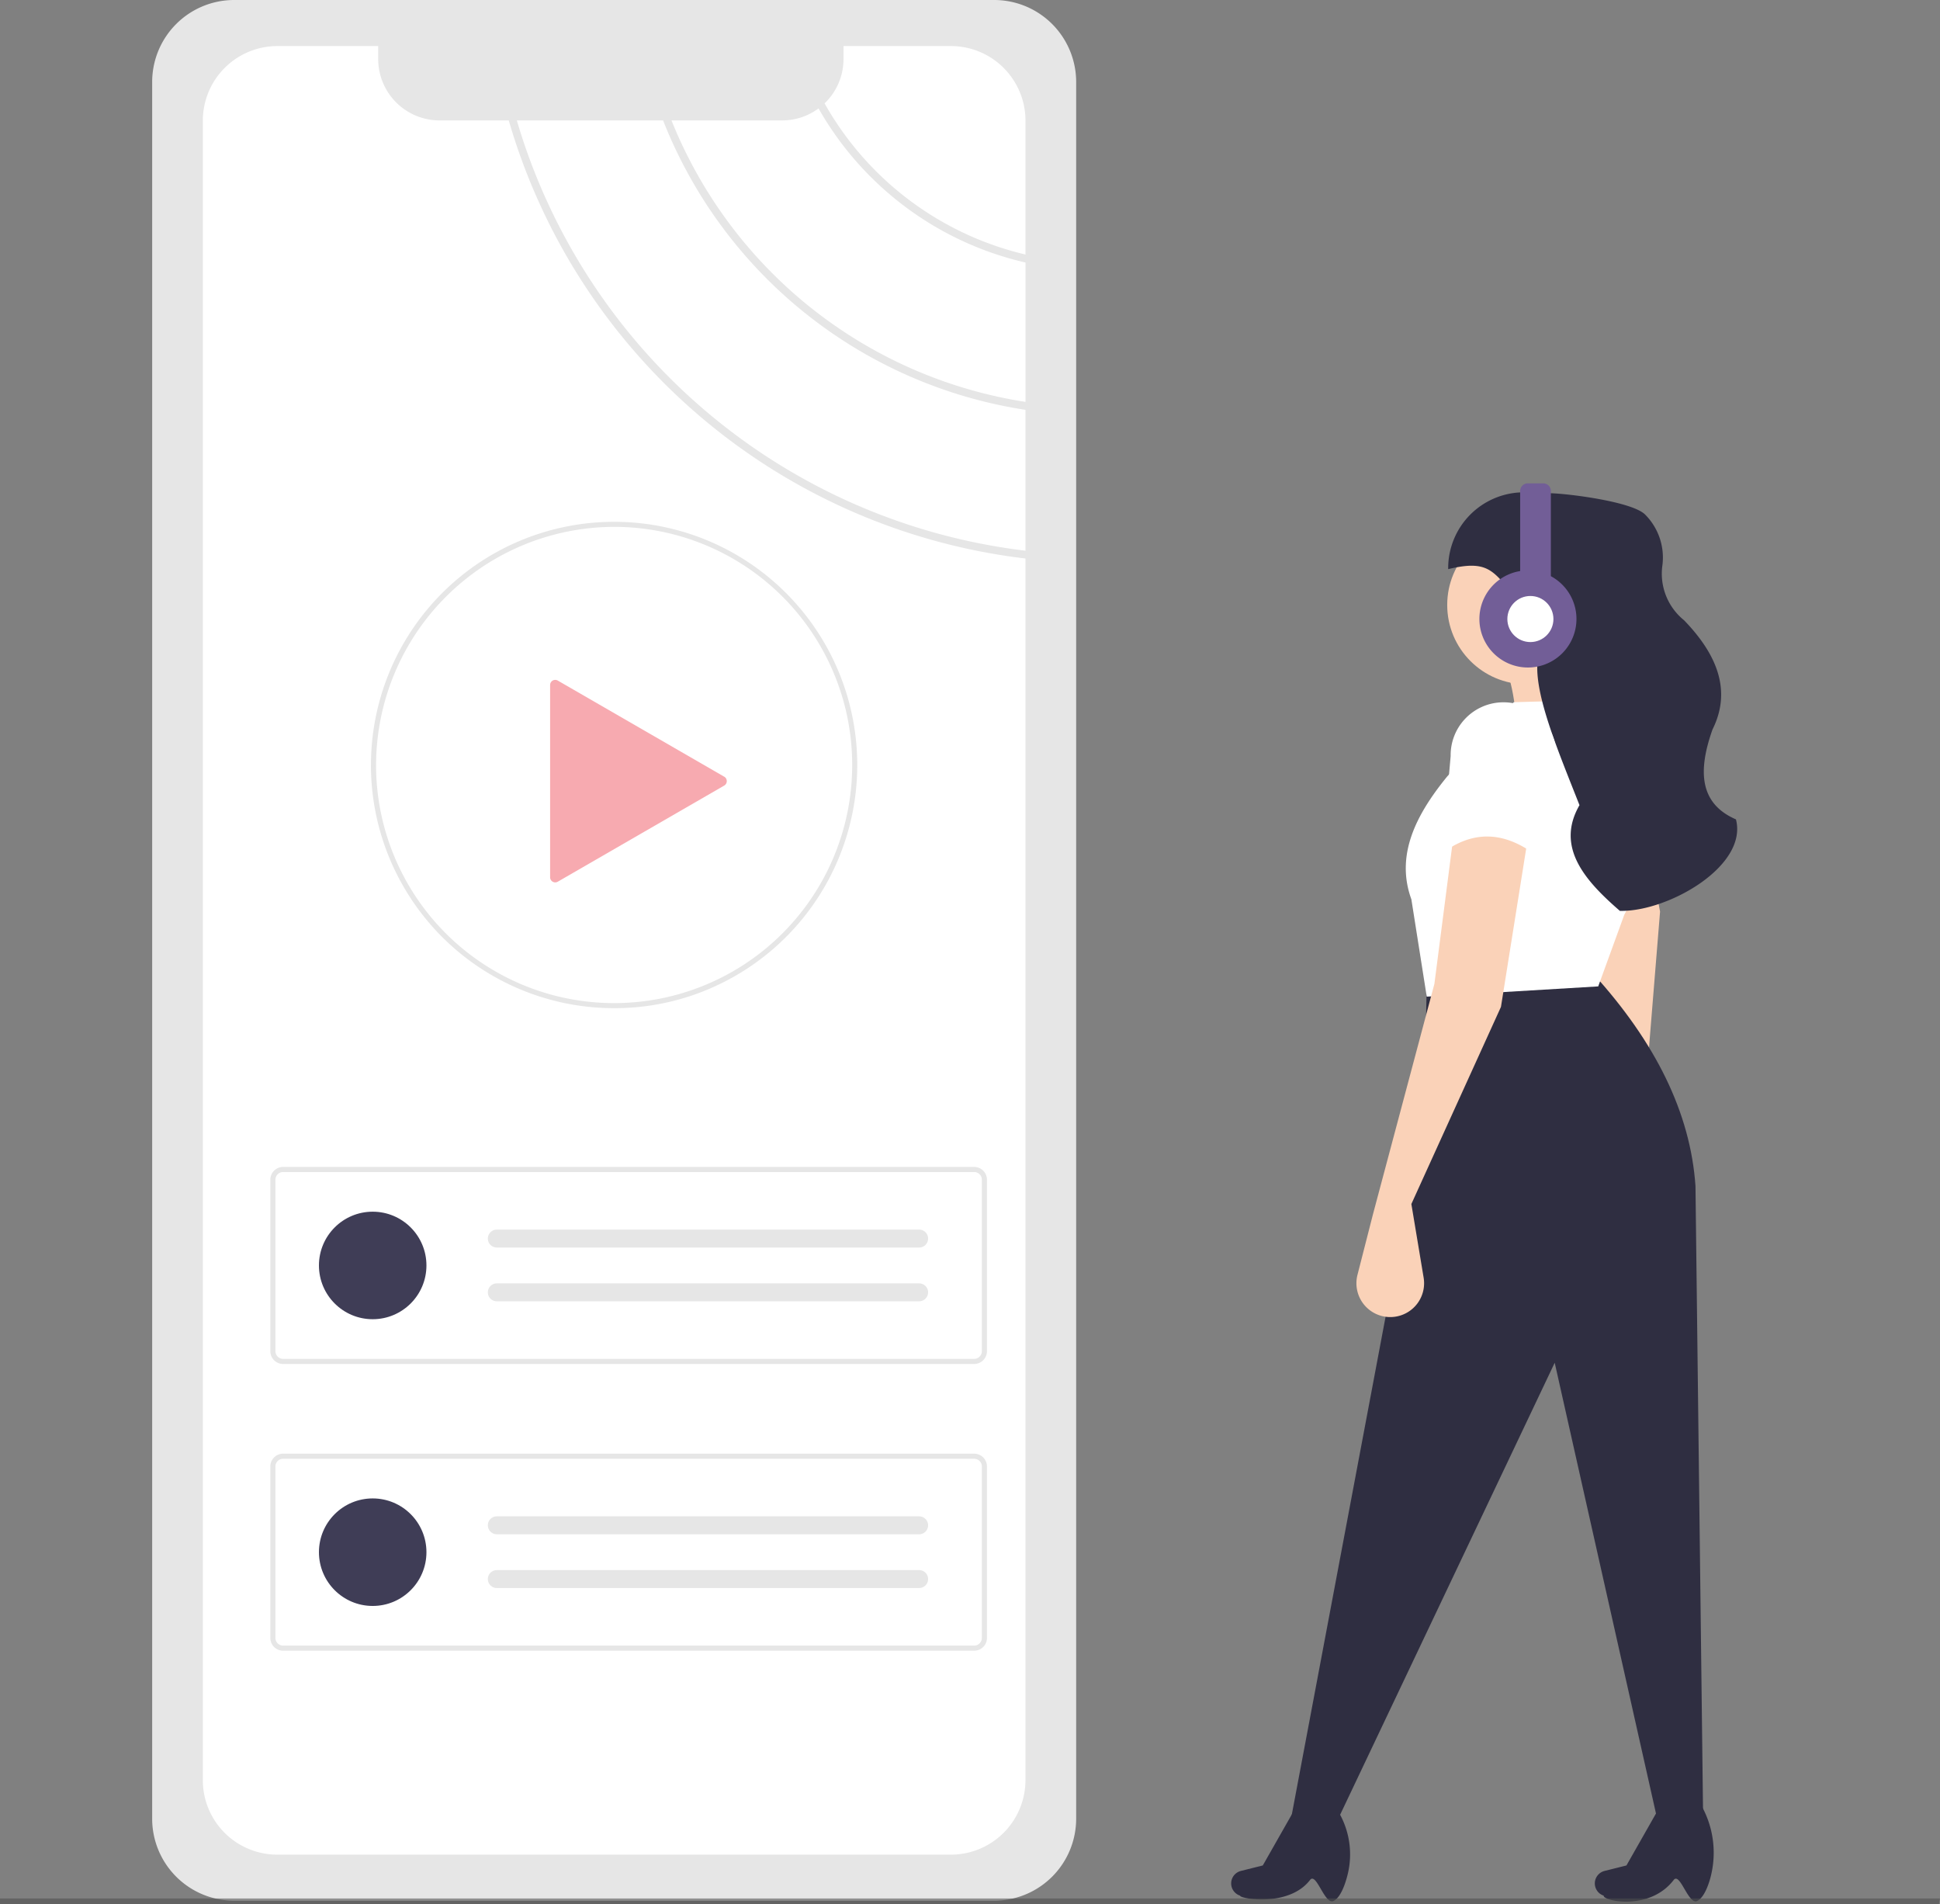 <svg xmlns="http://www.w3.org/2000/svg" width="470.367" height="461.535" viewBox="0 0 470.367 461.535"><rect x="0" y="0" width="470.367" height="461.535" fill="#808080" stroke="none"/><path d="M300.329,78.134a19.881,19.881,0,0,0-19.858,19.858V519a19.881,19.881,0,0,0,19.858,19.858H484.637A19.881,19.881,0,0,0,504.5,519V97.992a19.881,19.881,0,0,0-19.858-19.858Z" transform="translate(-243.576 -78.134)" fill="#e6e6e6"/><path d="M569.2,191.622V157.838a77.724,77.724,0,0,1-50.178-37.351h0a14.763,14.763,0,0,1-8.824,2.9H483.368A110.8,110.8,0,0,0,569.2,191.622Z" transform="translate(-320.562 -94.204)" fill="#fff"/><path d="M591.891,146.659V114.205a18.071,18.071,0,0,0-18.077-18.077H547.769v3.134a14.842,14.842,0,0,1-4.591,10.754A75.894,75.894,0,0,0,591.891,146.659Z" transform="translate(-343.256 -84.961)" fill="#fff"/><path d="M374.437,114.149H357.662a14.885,14.885,0,0,1-14.881-14.887V96.128H318.343a18.076,18.076,0,0,0-18.077,18.079V516.456a18.045,18.045,0,0,0,18.077,18.065h163.3a17.585,17.585,0,0,0,2.228-.136,18.087,18.087,0,0,0,15.849-17.928V220.339A148.645,148.645,0,0,1,374.437,114.149Z" transform="translate(-251.087 -84.961)" fill="#fff"/><path d="M458.407,125.168h-35.46a146.755,146.755,0,0,0,123.324,104.3V195.322A112.737,112.737,0,0,1,458.407,125.168Z" transform="translate(-297.637 -95.98)" fill="#fff"/><path d="M497.285,581.708H329.732a3.106,3.106,0,0,1-3.1-3.1V537.043a3.106,3.106,0,0,1,3.1-3.1H497.285a3.106,3.106,0,0,1,3.1,3.1v41.563A3.106,3.106,0,0,1,497.285,581.708ZM329.732,535.181a1.864,1.864,0,0,0-1.862,1.862v41.563a1.864,1.864,0,0,0,1.862,1.862H497.285a1.864,1.864,0,0,0,1.862-1.862V537.043a1.864,1.864,0,0,0-1.862-1.862Z" transform="translate(-261.09 -251.082)" fill="#e6e6e6"/><circle cx="13.032" cy="13.032" r="13.032" transform="translate(77.329 293.71)" fill="#3f3d56"/><path d="M413.8,558.427a2.172,2.172,0,0,0,0,4.344H516.194a2.172,2.172,0,1,0,0-4.344Z" transform="translate(-293.342 -260.373)" fill="#e6e6e6"/><path d="M413.8,579.427a2.172,2.172,0,0,0,0,4.344H516.194a2.172,2.172,0,1,0,0-4.344Z" transform="translate(-293.342 -268.341)" fill="#e6e6e6"/><path d="M497.285,693.708H329.732a3.106,3.106,0,0,1-3.1-3.1V649.043a3.106,3.106,0,0,1,3.1-3.1H497.285a3.107,3.107,0,0,1,3.1,3.1v41.563A3.106,3.106,0,0,1,497.285,693.708ZM329.732,647.181a1.864,1.864,0,0,0-1.862,1.862v41.563a1.864,1.864,0,0,0,1.862,1.862H497.285a1.864,1.864,0,0,0,1.862-1.862V649.043a1.864,1.864,0,0,0-1.862-1.862Z" transform="translate(-261.09 -293.579)" fill="#e6e6e6"/><circle cx="13.032" cy="13.032" r="13.032" transform="translate(77.329 363.213)" fill="#3f3d56"/><path d="M413.8,670.427a2.172,2.172,0,0,0,0,4.344H516.194a2.172,2.172,0,1,0,0-4.344Z" transform="translate(-293.342 -302.87)" fill="#e6e6e6"/><path d="M413.8,691.427a2.172,2.172,0,0,0,0,4.344H516.194a2.172,2.172,0,1,0,0-4.344Z" transform="translate(-293.342 -310.838)" fill="#e6e6e6"/><path d="M424.9,399.838a58.929,58.929,0,0,1-58.954-58.953c0-.123,0-.253.007-.377a58.952,58.952,0,1,1,85.125,53.215,58.4,58.4,0,0,1-26.179,6.115Zm0-116.666a57.836,57.836,0,0,0-57.706,57.375c-.007.132-.006.238-.006.338A57.72,57.72,0,1,0,424.9,283.171Z" transform="translate(-276.009 -155.461)" fill="#e6e6e6"/><path d="M478.16,367.183l-40.351-23.3a1.241,1.241,0,0,0-1.862,1.075v46.593a1.241,1.241,0,0,0,1.862,1.075l40.351-23.3a1.241,1.241,0,0,0,0-2.15l-40.351-23.3a1.241,1.241,0,0,0-1.862,1.075v46.593a1.241,1.241,0,0,0,1.862,1.075l40.351-23.3a1.241,1.241,0,0,0,0-2.15Z" transform="translate(-302.569 -178.906)" fill="#f7aab0"/><path d="M838.855,351.355l-27.3,3.1c.373-8.387-.336-16.21-3.1-22.961l22.34-8.067C828.785,331.782,832.545,341.308,838.855,351.355Z" transform="translate(-443.908 -171.208)" fill="#fad2b8"/><path d="M849.806,460.48l8.844,15.789a8.2,8.2,0,0,1-3.254,11.225h0a8.2,8.2,0,0,1-12.07-6.437l-1.438-15.089-4.9-57.595-8.358-37.883,17.353-4.927,8.078,42.6Z" transform="translate(-451.567 -187.195)" fill="#fad2b8"/><path d="M825.358,663.837l-11.17-.621L789.365,552.756,736.617,663.837l-11.17-.621,32.269-171.276.621-31.028,40.337-2.482c15.076,16.579,23.614,33.726,24.823,51.507Z" transform="translate(-412.415 -222.431)" fill="#2f2e41"/><path d="M726.831,806.106c-2.115.965-4.147-7.085-5.669-5.1-5.111,6.663-17.01,4.573-16.956,3.8a3.118,3.118,0,0,1-1.966-4.064h0a3.118,3.118,0,0,1,2.164-1.93l5.305-1.327,8.33-14.65,8.5-.575h0A20.317,20.317,0,0,1,730.3,799.6C729.529,802.746,728.338,805.418,726.831,806.106Z" transform="translate(-403.535 -345.305)" fill="#2f2e41"/><path d="M868.911,805.755c-2.114.965-4.147-7.084-5.669-5.1-5.888,7.673-17.353,5.025-16.956,3.8a3.118,3.118,0,0,1-1.966-4.064h0a3.118,3.118,0,0,1,2.164-1.93l5.305-1.326,8.33-14.65,9.079-1.149.229.375a23.408,23.408,0,0,1,2.508,19.141C871.181,803.273,870.153,805.188,868.911,805.755Z" transform="translate(-457.445 -344.953)" fill="#2f2e41"/><circle cx="19.238" cy="19.238" r="19.238" transform="translate(350.887 127.4)" fill="#fad2b8"/><path d="M816.919,420.933l-41.578,2.482-3.723-23.582c-3.854-10.6.963-20.338,8.688-29.787l16.135-18,22.34-.62h0a16.686,16.686,0,0,1,11.354,13.806,66.045,66.045,0,0,1-6.908,38.367Z" transform="translate(-429.419 -181.832)" fill="#fff"/><path d="M764.3,492.274l2.975,17.851a8.2,8.2,0,0,1-6.863,9.46h0a8.2,8.2,0,0,1-9.177-10.145l3.756-14.684,14.894-55.851,4.964-38.475,18,1.241-6.826,42.819Z" transform="translate(-422.104 -200.424)" fill="#fad2b8"/><path d="M828.9,371.893h-.445c-8.391-7.271-15.684-15.422-9.794-25.627-4.994-12.676-10.563-25.84-10.226-33.985a23.883,23.883,0,0,0-5.425-16.6c-5.307-6.2-6.488-8.968-16.182-6.624h0a18.367,18.367,0,0,1,19.033-18.61l6.056.22c4.633.168,19.438,2.062,22.617,5.119a14.748,14.748,0,0,1,4.222,12.4,14.5,14.5,0,0,0,5.261,13.26c8.157,8.435,11.521,17.187,6.9,26.467-3.491,9.825-3.324,17.912,5.68,21.8h0C859.514,360.934,840.495,371.893,828.9,371.893Z" transform="translate(-435.703 -151.098)" fill="#2f2e41"/><path d="M807.408,389.673c-7.7-5.893-15.359-6.358-22.961-.621l2.076-23.565a12.813,12.813,0,0,1,12.2-13.019h0a12.813,12.813,0,0,1,13.42,13.012Z" transform="translate(-434.802 -182.22)" fill="#fff"/><ellipse cx="2.482" cy="4.654" rx="2.482" ry="4.654" transform="translate(367.952 145.706)" fill="#ffb8b8"/><path d="M816.352,289.435V268.792a1.862,1.862,0,0,0-1.862-1.862h-3.723a1.862,1.862,0,0,0-1.862,1.862v19.4a11.767,11.767,0,1,0,7.447,1.245Z" transform="translate(-440.333 -149.77)" fill="#725e97"/><circle cx="5.585" cy="5.585" r="5.585" transform="translate(365.47 144.465)" fill="#fff"/><path d="M470.122,742.9H0v-1.353H470.367Z" transform="translate(0 -281.37)" fill="rgba(78,78,78,0.57)"/></svg>